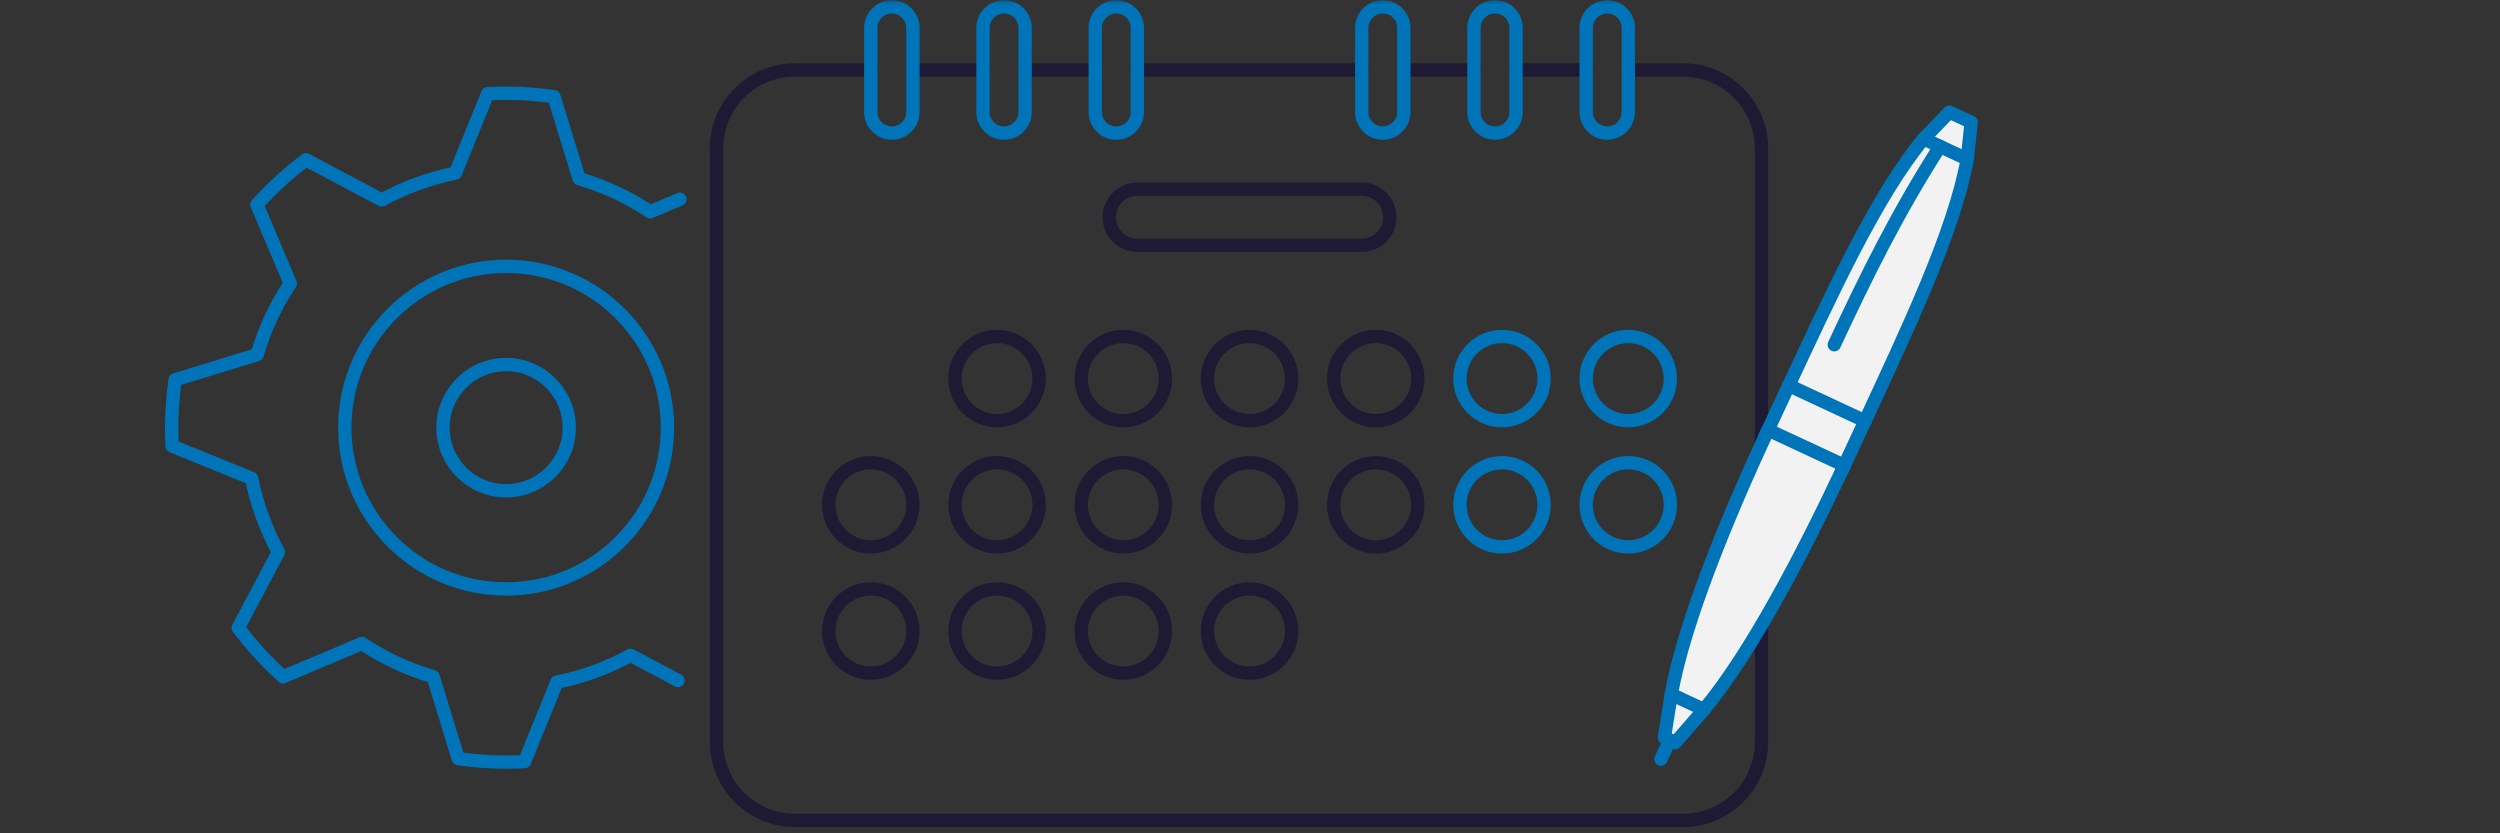 <svg width="300" height="100" viewBox="0 0 300 100" fill="none" xmlns="http://www.w3.org/2000/svg">
<rect x="0" y="0" width="300" height="100" fill="#333333" stroke="none"/>
<mask id="mask0_196_9577" style="mask-type:alpha" maskUnits="userSpaceOnUse" x="0" y="0" width="300" height="100">
<rect width="300" height="100" fill="#D9D9D9"/>
</mask>
<g mask="url(#mask0_196_9577)">
<path d="M104.498 8.396L95.395 8.397C90.2 8.397 85.981 12.615 85.981 17.81V89.034C85.981 94.23 90.2 98.448 95.395 98.448H201.969C207.164 98.448 211.382 94.23 211.382 89.034V17.81C211.382 12.615 207.164 8.397 201.969 8.397L195.392 8.396" stroke="#1E1A34" stroke-width="1.6" stroke-miterlimit="79.84" stroke-linecap="round" stroke-linejoin="round"/>
<path d="M190.342 8.396H181.926" stroke="#1E1A34" stroke-width="1.6" stroke-miterlimit="79.84" stroke-linecap="round" stroke-linejoin="round"/>
<path d="M176.876 8.396H168.474" stroke="#1E1A34" stroke-width="1.6" stroke-miterlimit="79.84" stroke-linecap="round" stroke-linejoin="round"/>
<path d="M163.423 8.396H136.479" stroke="#1E1A34" stroke-width="1.6" stroke-miterlimit="79.84" stroke-linecap="round" stroke-linejoin="round"/>
<path d="M131.429 8.396H123.013" stroke="#1E1A34" stroke-width="1.6" stroke-miterlimit="79.84" stroke-linecap="round" stroke-linejoin="round"/>
<path d="M117.963 8.396H109.547" stroke="#1E1A34" stroke-width="1.6" stroke-miterlimit="79.84" stroke-linecap="round" stroke-linejoin="round"/>
<path fill-rule="evenodd" clip-rule="evenodd" d="M104.496 3.348V13.446C104.496 14.84 105.627 15.971 107.021 15.971H107.022C108.416 15.971 109.547 14.84 109.547 13.446V3.348C109.547 1.954 108.416 0.823 107.022 0.823H107.021C105.627 0.823 104.496 1.954 104.496 3.348Z" stroke="#0074B8" stroke-width="1.6" stroke-miterlimit="79.84"/>
<path fill-rule="evenodd" clip-rule="evenodd" d="M117.962 3.348V13.446C117.962 14.84 119.093 15.971 120.487 15.971H120.488C121.882 15.971 123.013 14.84 123.013 13.446V3.348C123.013 1.954 121.882 0.823 120.488 0.823H120.487C119.093 0.823 117.962 1.954 117.962 3.348Z" stroke="#0074B8" stroke-width="1.6" stroke-miterlimit="79.84"/>
<path fill-rule="evenodd" clip-rule="evenodd" d="M131.428 3.348V13.446C131.428 14.84 132.559 15.971 133.953 15.971H133.954C135.347 15.971 136.479 14.84 136.479 13.446V3.348C136.479 1.954 135.347 0.823 133.954 0.823H133.953C132.559 0.823 131.428 1.954 131.428 3.348Z" stroke="#0074B8" stroke-width="1.6" stroke-miterlimit="79.84"/>
<path fill-rule="evenodd" clip-rule="evenodd" d="M163.409 3.348V13.446C163.409 14.84 164.54 15.971 165.934 15.971H165.935C167.329 15.971 168.46 14.84 168.46 13.446V3.348C168.46 1.954 167.329 0.823 165.935 0.823H165.934C164.54 0.823 163.409 1.954 163.409 3.348Z" stroke="#0074B8" stroke-width="1.6" stroke-miterlimit="79.84"/>
<path fill-rule="evenodd" clip-rule="evenodd" d="M176.875 3.348V13.446C176.875 14.84 178.006 15.971 179.4 15.971H179.401C180.795 15.971 181.926 14.84 181.926 13.446V3.348C181.926 1.954 180.795 0.823 179.401 0.823H179.4C178.006 0.823 176.875 1.954 176.875 3.348Z" stroke="#0074B8" stroke-width="1.6" stroke-miterlimit="79.84"/>
<path fill-rule="evenodd" clip-rule="evenodd" d="M190.341 3.348V13.446C190.341 14.84 191.472 15.971 192.866 15.971H192.867C194.26 15.971 195.392 14.84 195.392 13.446V3.348C195.392 1.954 194.26 0.823 192.867 0.823H192.866C191.472 0.823 190.341 1.954 190.341 3.348Z" stroke="#0074B8" stroke-width="1.6" stroke-miterlimit="79.84"/>
<path fill-rule="evenodd" clip-rule="evenodd" d="M133.111 26.069C133.111 27.926 134.62 29.435 136.477 29.435H163.412C165.269 29.435 166.777 27.927 166.777 26.07C166.777 24.213 165.269 22.703 163.412 22.703H136.477C134.62 22.703 133.111 24.212 133.111 26.069Z" stroke="#1E1A34" stroke-width="1.6" stroke-miterlimit="79.84"/>
<path fill-rule="evenodd" clip-rule="evenodd" d="M114.596 45.427C114.596 48.215 116.858 50.478 119.645 50.478H119.646C122.434 50.478 124.696 48.216 124.696 45.428C124.696 42.641 122.434 40.378 119.646 40.378H119.645C116.858 40.378 114.596 42.64 114.596 45.427Z" stroke="#1E1A34" stroke-width="1.6" stroke-miterlimit="79.84"/>
<path fill-rule="evenodd" clip-rule="evenodd" d="M129.745 45.427C129.745 48.215 132.007 50.478 134.795 50.478H134.796C137.583 50.478 139.846 48.216 139.846 45.428C139.846 42.641 137.583 40.378 134.796 40.378H134.795C132.007 40.378 129.745 42.64 129.745 45.427Z" stroke="#1E1A34" stroke-width="1.6" stroke-miterlimit="79.84"/>
<path fill-rule="evenodd" clip-rule="evenodd" d="M144.894 45.427C144.894 48.215 147.156 50.478 149.943 50.478H149.944C152.732 50.478 154.994 48.216 154.994 45.428C154.994 42.641 152.732 40.378 149.944 40.378H149.943C147.156 40.378 144.894 42.64 144.894 45.427Z" stroke="#1E1A34" stroke-width="1.6" stroke-miterlimit="79.84"/>
<path fill-rule="evenodd" clip-rule="evenodd" d="M160.043 45.427C160.043 48.215 162.305 50.478 165.093 50.478H165.094C167.881 50.478 170.143 48.216 170.143 45.428C170.143 42.641 167.881 40.378 165.094 40.378H165.093C162.305 40.378 160.043 42.64 160.043 45.427Z" stroke="#1E1A34" stroke-width="1.6" stroke-miterlimit="79.84"/>
<path fill-rule="evenodd" clip-rule="evenodd" d="M175.191 45.427C175.191 48.215 177.454 50.478 180.241 50.478H180.242C183.03 50.478 185.292 48.216 185.292 45.428C185.292 42.641 183.03 40.378 180.242 40.378H180.241C177.454 40.378 175.191 42.64 175.191 45.427Z" stroke="#0074B8" stroke-width="1.6" stroke-miterlimit="79.84"/>
<path fill-rule="evenodd" clip-rule="evenodd" d="M190.341 45.427C190.341 48.215 192.603 50.478 195.39 50.478H195.392C198.179 50.478 200.441 48.216 200.441 45.428C200.441 42.641 198.179 40.378 195.392 40.378H195.39C192.603 40.378 190.341 42.64 190.341 45.427Z" stroke="#0074B8" stroke-width="1.6" stroke-miterlimit="79.84"/>
<path fill-rule="evenodd" clip-rule="evenodd" d="M99.446 60.576C99.446 63.364 101.709 65.627 104.496 65.627H104.497C107.284 65.627 109.547 63.365 109.547 60.577C109.547 57.79 107.284 55.526 104.497 55.526H104.496C101.709 55.526 99.446 57.789 99.446 60.576Z" stroke="#1E1A34" stroke-width="1.6" stroke-miterlimit="79.84"/>
<path fill-rule="evenodd" clip-rule="evenodd" d="M114.596 60.576C114.596 63.364 116.858 65.627 119.645 65.627H119.646C122.434 65.627 124.696 63.365 124.696 60.577C124.696 57.79 122.434 55.526 119.646 55.526H119.645C116.858 55.526 114.596 57.789 114.596 60.576Z" stroke="#1E1A34" stroke-width="1.6" stroke-miterlimit="79.84"/>
<path fill-rule="evenodd" clip-rule="evenodd" d="M129.745 60.576C129.745 63.364 132.007 65.627 134.795 65.627H134.796C137.583 65.627 139.846 63.365 139.846 60.577C139.846 57.79 137.583 55.526 134.796 55.526H134.795C132.007 55.526 129.745 57.789 129.745 60.576Z" stroke="#1E1A34" stroke-width="1.6" stroke-miterlimit="79.84"/>
<path fill-rule="evenodd" clip-rule="evenodd" d="M144.894 60.576C144.894 63.364 147.156 65.627 149.943 65.627H149.944C152.732 65.627 154.994 63.365 154.994 60.577C154.994 57.79 152.732 55.526 149.944 55.526H149.943C147.156 55.526 144.894 57.789 144.894 60.576Z" stroke="#1E1A34" stroke-width="1.6" stroke-miterlimit="79.84"/>
<path fill-rule="evenodd" clip-rule="evenodd" d="M160.043 60.576C160.043 63.364 162.305 65.627 165.093 65.627H165.094C167.881 65.627 170.143 63.365 170.143 60.577C170.143 57.79 167.881 55.526 165.094 55.526H165.093C162.305 55.526 160.043 57.789 160.043 60.576Z" stroke="#1E1A34" stroke-width="1.6" stroke-miterlimit="79.84"/>
<path fill-rule="evenodd" clip-rule="evenodd" d="M175.191 60.576C175.191 63.364 177.454 65.627 180.241 65.627H180.242C183.03 65.627 185.292 63.365 185.292 60.577C185.292 57.79 183.03 55.526 180.242 55.526H180.241C177.454 55.526 175.191 57.789 175.191 60.576Z" stroke="#0074B8" stroke-width="1.6" stroke-miterlimit="79.84"/>
<path fill-rule="evenodd" clip-rule="evenodd" d="M190.341 60.576C190.341 63.364 192.603 65.627 195.39 65.627H195.392C198.179 65.627 200.441 63.365 200.441 60.577C200.441 57.79 198.179 55.526 195.392 55.526H195.39C192.603 55.526 190.341 57.789 190.341 60.576Z" stroke="#0074B8" stroke-width="1.6" stroke-miterlimit="79.84"/>
<path fill-rule="evenodd" clip-rule="evenodd" d="M99.446 75.725C99.446 78.513 101.709 80.776 104.496 80.776H104.497C107.284 80.776 109.547 78.514 109.547 75.726C109.547 72.939 107.284 70.675 104.497 70.675H104.496C101.709 70.675 99.446 72.938 99.446 75.725Z" stroke="#1E1A34" stroke-width="1.6" stroke-miterlimit="79.84"/>
<path fill-rule="evenodd" clip-rule="evenodd" d="M114.596 75.725C114.596 78.513 116.858 80.776 119.645 80.776H119.646C122.434 80.776 124.696 78.514 124.696 75.726C124.696 72.939 122.434 70.675 119.646 70.675H119.645C116.858 70.675 114.596 72.938 114.596 75.725Z" stroke="#1E1A34" stroke-width="1.6" stroke-miterlimit="79.84"/>
<path fill-rule="evenodd" clip-rule="evenodd" d="M129.745 75.725C129.745 78.513 132.007 80.776 134.795 80.776H134.796C137.583 80.776 139.846 78.514 139.846 75.726C139.846 72.939 137.583 70.675 134.796 70.675H134.795C132.007 70.675 129.745 72.938 129.745 75.725Z" stroke="#1E1A34" stroke-width="1.6" stroke-miterlimit="79.84"/>
<path fill-rule="evenodd" clip-rule="evenodd" d="M144.894 75.725C144.894 78.513 147.156 80.776 149.943 80.776H149.944C152.732 80.776 154.994 78.514 154.994 75.726C154.994 72.939 152.732 70.675 149.944 70.675H149.943C147.156 70.675 144.894 72.938 144.894 75.725Z" stroke="#1E1A34" stroke-width="1.6" stroke-miterlimit="79.84"/>
<path d="M81.363 81.662L75.841 78.731C75.78 78.7 75.721 78.669 75.66 78.639C72.918 80.141 69.941 81.236 66.822 81.86C66.796 81.918 66.772 81.976 66.748 82.036L62.95 91.39C60.335 91.533 57.672 91.419 54.988 91.03L52.031 81.385C52.011 81.323 51.992 81.26 51.971 81.199C48.881 80.297 46.019 78.941 43.443 77.22C43.384 77.242 43.325 77.267 43.265 77.291L33.972 81.217C31.985 79.434 30.183 77.46 28.592 75.329L33.319 66.422C33.351 66.363 33.381 66.303 33.411 66.244C31.91 63.501 30.815 60.524 30.192 57.407C30.134 57.381 30.074 57.357 30.015 57.332L20.662 53.535C20.519 50.921 20.633 48.257 21.022 45.572L30.664 42.614C30.727 42.595 30.791 42.575 30.854 42.553C31.756 39.466 33.111 36.605 34.831 34.032C34.807 33.971 34.783 33.91 34.758 33.849L30.834 24.56C32.617 22.571 34.592 20.769 36.723 19.179L45.627 23.903C45.687 23.936 45.747 23.967 45.808 23.997C48.549 22.497 51.525 21.402 54.641 20.779C54.667 20.72 54.693 20.659 54.718 20.599L58.515 11.249C61.13 11.105 63.792 11.219 66.477 11.608L69.435 21.247C69.454 21.312 69.474 21.376 69.495 21.439C72.582 22.341 75.444 23.696 78.018 25.416C78.078 25.392 78.139 25.366 78.201 25.341L81.591 23.909" stroke="#0074B8" stroke-width="1.6" stroke-miterlimit="79.84" stroke-linecap="round" stroke-linejoin="round"/>
<path fill-rule="evenodd" clip-rule="evenodd" d="M60.734 43.744C64.915 43.744 68.308 47.137 68.308 51.318C68.308 55.499 64.915 58.893 60.734 58.893C56.553 58.893 53.159 55.499 53.159 51.318C53.159 47.137 56.553 43.744 60.734 43.744Z" stroke="#0074B8" stroke-width="1.6" stroke-miterlimit="79.84"/>
<path fill-rule="evenodd" clip-rule="evenodd" d="M60.734 31.961C71.419 31.961 80.091 40.633 80.091 51.318C80.091 62.003 71.419 70.675 60.734 70.675C50.049 70.675 41.377 62.003 41.377 51.318C41.377 40.633 50.049 31.961 60.734 31.961Z" stroke="#0074B8" stroke-width="1.6" stroke-miterlimit="79.84"/>
<path fill-rule="evenodd" clip-rule="evenodd" d="M213.066 50.476L207.174 63.101C203.108 71.739 200.471 80.422 200.441 89.19L207.174 82.458L214.749 69.833C225.023 49.285 235.161 28.829 236.631 14.287L234.106 13.446C226.7 21.735 219.777 35.026 213.066 50.476Z" fill="#F2F2F2"/>
<path d="M214.652 46.251C219.605 35.703 225.153 23.478 230.84 16.654L236.071 19.094C234.499 27.837 228.7 39.945 223.805 50.519" stroke="#0074B8" stroke-width="1.6" stroke-miterlimit="79.84" stroke-linecap="round" stroke-linejoin="round"/>
<path d="M212.163 51.592C207.267 62.166 202.123 74.579 200.551 83.321L204.473 85.15C210.16 78.327 216.362 66.406 221.315 55.859" stroke="#0074B8" stroke-width="1.6" stroke-miterlimit="79.84" stroke-linecap="round" stroke-linejoin="round"/>
<path d="M212.163 51.59L221.315 55.857" stroke="#0074B8" stroke-width="1.6" stroke-miterlimit="79.84" stroke-linecap="round" stroke-linejoin="round"/>
<path d="M214.652 46.251L223.805 50.519" stroke="#0074B8" stroke-width="1.6" stroke-miterlimit="79.84" stroke-linecap="round" stroke-linejoin="round"/>
<path d="M223.805 50.518L220.959 56.62" stroke="#0074B8" stroke-width="1.6" stroke-miterlimit="79.84" stroke-linecap="round" stroke-linejoin="round"/>
<path d="M214.652 46.252L211.807 52.354" stroke="#0074B8" stroke-width="1.6" stroke-miterlimit="79.84" stroke-linecap="round" stroke-linejoin="round"/>
<path d="M230.841 16.654L233.927 13.45L236.541 14.67L236.071 19.094" stroke="#0074B8" stroke-width="1.6" stroke-miterlimit="79.84" stroke-linecap="round" stroke-linejoin="round"/>
<path d="M232.802 17.57C227.729 25.492 224.025 32.977 220.113 41.368" stroke="#0074B8" stroke-width="1.6" stroke-miterlimit="79.84" stroke-linecap="round" stroke-linejoin="round"/>
<path d="M200.551 83.319L199.724 88.505L201.031 89.115L204.473 85.148" stroke="#0074B8" stroke-width="1.6" stroke-miterlimit="79.84" stroke-linecap="round" stroke-linejoin="round"/>
<path d="M200.378 88.811L199.311 91.099" stroke="#0074B8" stroke-width="1.6" stroke-miterlimit="79.84" stroke-linecap="round" stroke-linejoin="round"/>
</g>
</svg>
